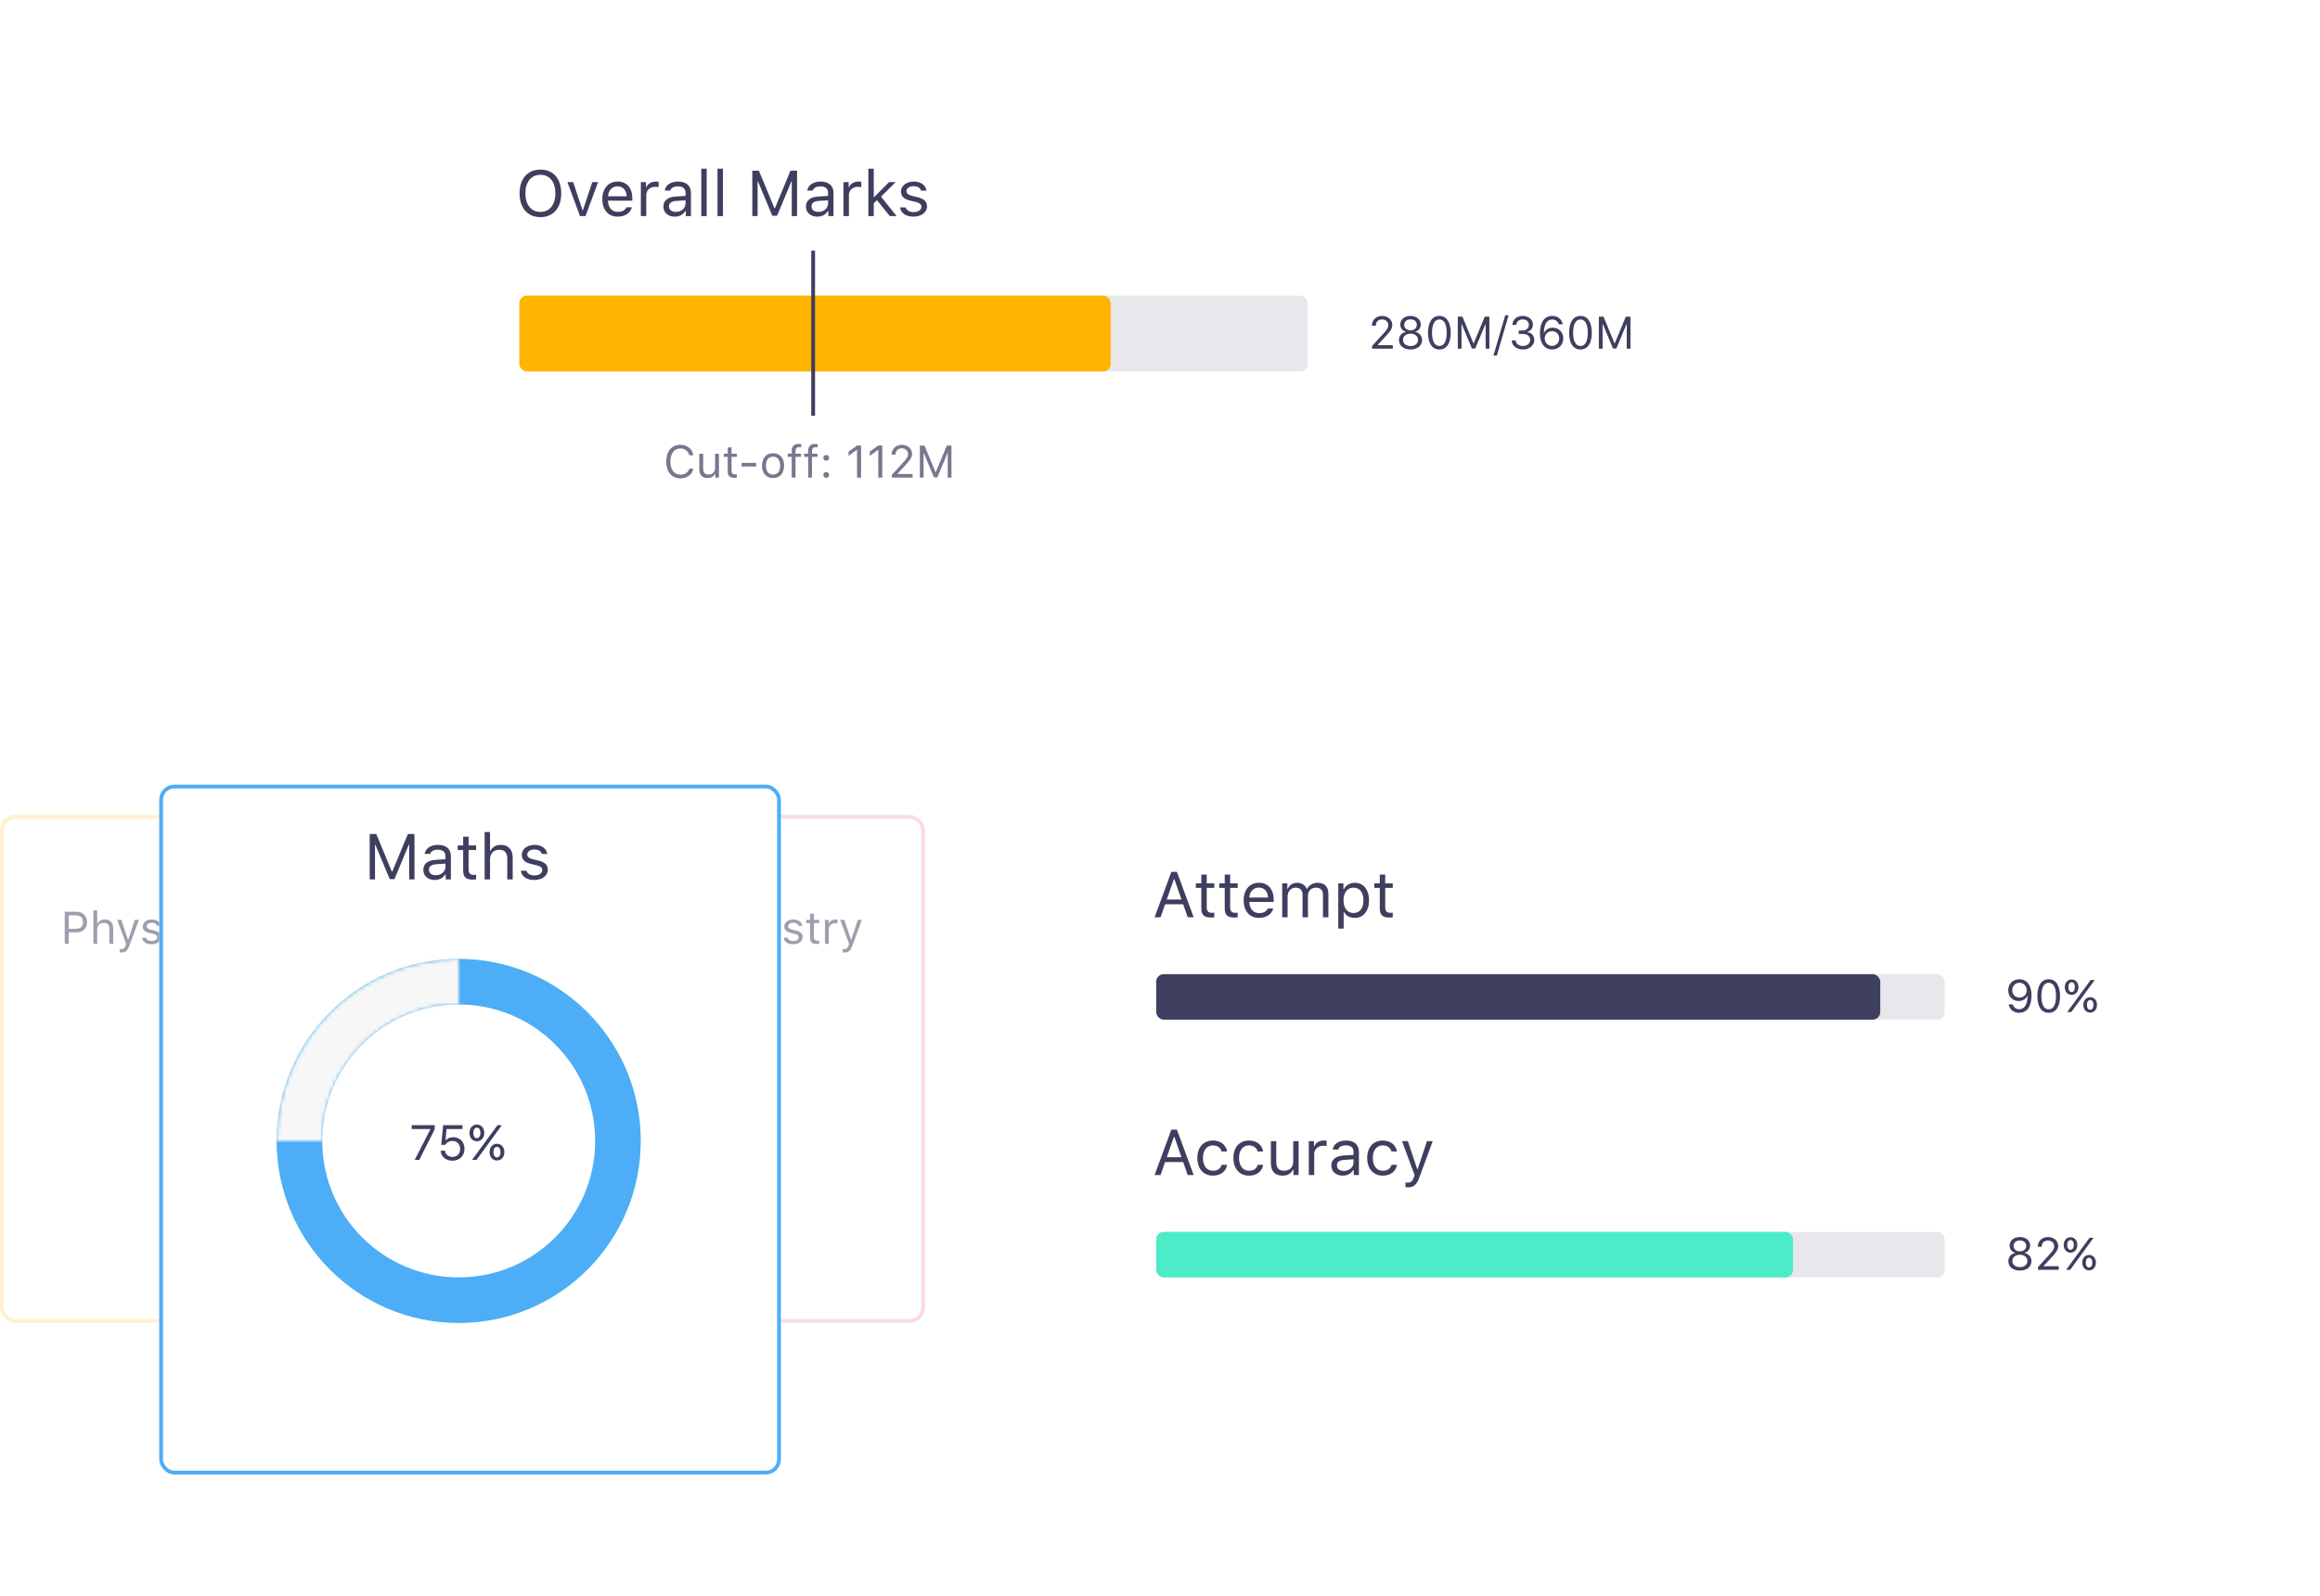 <svg xmlns="http://www.w3.org/2000/svg" width="612" height="421" fill="none" viewBox="0 0 612 421">
    <g filter="url(#prefix__filter0_d)">
        <rect width="364" height="134" x="107" y="16" fill="#fff" rx="4"/>
    </g>
    <path fill="#3E3E5F" d="M142.566 44.74c-3.387 0-5.504 2.415-5.504 6.267 0 3.835 2.067 6.275 5.504 6.275 3.42 0 5.478-2.448 5.478-6.275 0-3.843-2.075-6.267-5.478-6.267zm0 1.378c2.449 0 3.943 1.892 3.943 4.889 0 2.971-1.486 4.897-3.943 4.897-2.49 0-3.968-1.926-3.968-4.897 0-2.997 1.527-4.89 3.968-4.89zm15.199 1.934h-1.528l-2.448 7.37h-.133l-2.449-7.37h-1.527L152.992 57h1.461l3.312-8.948zm5.146 1.104c1.42 0 2.366 1.046 2.399 2.631h-4.931c.108-1.585 1.104-2.631 2.532-2.631zm2.358 5.528c-.374.789-1.154 1.212-2.308 1.212-1.519 0-2.507-1.12-2.582-2.889v-.066h6.433v-.548c0-2.78-1.469-4.499-3.884-4.499-2.457 0-4.034 1.826-4.034 4.64 0 2.83 1.552 4.624 4.034 4.624 1.959 0 3.337-.938 3.768-2.474h-1.427zM169.054 57h1.427v-5.545c0-1.262.988-2.175 2.35-2.175.282 0 .796.05.913.083v-1.428c-.183-.024-.482-.041-.714-.041-1.187 0-2.217.614-2.482 1.486h-.133v-1.328h-1.361V57zm9.23-1.096c-1.037 0-1.809-.531-1.809-1.444 0-.897.597-1.37 1.959-1.461l2.407-.158v.822c0 1.278-1.088 2.241-2.557 2.241zm-.265 1.254c1.195 0 2.174-.523 2.755-1.478h.133V57h1.362v-6.126c0-1.86-1.221-2.98-3.404-2.98-1.909 0-3.32.946-3.511 2.382h1.444c.2-.705.947-1.112 2.017-1.112 1.337 0 2.026.606 2.026 1.71v.813l-2.582.158c-2.083.125-3.262 1.046-3.262 2.648 0 1.635 1.287 2.665 3.022 2.665zm6.972-.158h1.428V44.499h-1.428V57zm4.283 0h1.428V44.499h-1.428V57zm20.985 0V45.022h-1.735l-4.101 9.911h-.132l-4.101-9.911h-1.735V57h1.395v-9.148h.099l3.777 9.065h1.262l3.777-9.065h.099V57h1.395zm5.628-1.096c-1.038 0-1.81-.531-1.81-1.444 0-.897.598-1.37 1.959-1.461l2.407-.158v.822c0 1.278-1.087 2.241-2.556 2.241zm-.266 1.254c1.195 0 2.175-.523 2.756-1.478h.133V57h1.361v-6.126c0-1.86-1.22-2.98-3.403-2.98-1.909 0-3.321.946-3.511 2.382h1.444c.199-.705.946-1.112 2.017-1.112 1.336 0 2.025.606 2.025 1.71v.813l-2.581.158c-2.084.125-3.262 1.046-3.262 2.648 0 1.635 1.286 2.665 3.021 2.665zm6.89-.158h1.427v-5.545c0-1.262.988-2.175 2.35-2.175.282 0 .796.05.913.083v-1.428c-.183-.024-.482-.041-.714-.041-1.187 0-2.216.614-2.482 1.486h-.133v-1.328h-1.361V57zm8.118-5.039h-.133V44.5h-1.428V57h1.428v-3.395l.855-.797L234.705 57h1.817l-4.108-5.113 3.851-3.835h-1.751l-3.885 3.91zm7.047-1.46c0 1.294.764 2.017 2.441 2.423l1.535.374c.955.232 1.42.647 1.42 1.262 0 .821-.864 1.394-2.067 1.394-1.146 0-1.859-.481-2.1-1.237h-1.469c.157 1.486 1.527 2.44 3.519 2.44 2.034 0 3.586-1.103 3.586-2.705 0-1.287-.813-2.017-2.499-2.424l-1.377-.332c-1.055-.258-1.553-.64-1.553-1.254 0-.797.83-1.336 1.893-1.336 1.079 0 1.776.473 1.967 1.187h1.411c-.191-1.47-1.494-2.399-3.37-2.399-1.901 0-3.337 1.12-3.337 2.607z"/>
    <path fill="#3E3E5F" fill-opacity=".7" d="M179.482 126.199c1.799 0 3.135-1.002 3.416-2.554h-1.072c-.269.978-1.166 1.582-2.344 1.582-1.628 0-2.648-1.331-2.648-3.452s1.02-3.457 2.643-3.457c1.166 0 2.068.686 2.349 1.776h1.072c-.252-1.629-1.64-2.748-3.421-2.748-2.297 0-3.727 1.699-3.727 4.429 0 2.725 1.436 4.424 3.732 4.424zm10.166-6.515h-1.007v3.738c0 1.107-.61 1.769-1.723 1.769-1.008 0-1.43-.527-1.43-1.664v-3.843h-1.008v4.089c0 1.495.739 2.338 2.157 2.338.967 0 1.64-.398 1.957-1.101h.094v.99h.96v-6.316zm2.321-1.635v1.635h-1.02v.843h1.02v3.832c0 1.207.521 1.688 1.822 1.688.199 0 .393-.024.592-.059v-.849c-.188.017-.287.023-.469.023-.656 0-.937-.316-.937-1.06v-3.575h1.406v-.843h-1.406v-1.635h-1.008zm7.506 5.027v-.955h-3.844v.955h3.844zm4.453 3.035c1.799 0 2.912-1.242 2.912-3.269 0-2.033-1.113-3.27-2.912-3.27s-2.912 1.237-2.912 3.27c0 2.027 1.113 3.269 2.912 3.269zm0-.908c-1.196 0-1.869-.867-1.869-2.361 0-1.5.673-2.362 1.869-2.362 1.195 0 1.869.862 1.869 2.362 0 1.494-.674 2.361-1.869 2.361zm4.916.797h1.008v-5.473h1.447v-.843h-1.447v-.674c0-.692.304-1.043 1.031-1.043.181 0 .351.006.474.029v-.82c-.211-.041-.433-.059-.679-.059-1.201 0-1.834.604-1.834 1.863v.704h-1.049v.843h1.049V126zm4.347 0h1.008v-5.473h1.447v-.843h-1.447v-.674c0-.692.305-1.043 1.031-1.043.182 0 .352.006.475.029v-.82c-.211-.041-.434-.059-.68-.059-1.201 0-1.834.604-1.834 1.863v.704h-1.048v.843h1.048V126zm4.758.059c.422 0 .762-.346.762-.762 0-.422-.34-.762-.762-.762-.416 0-.761.34-.761.762 0 .416.345.762.761.762zm0-4.506c.422 0 .762-.346.762-.762 0-.422-.34-.762-.762-.762-.416 0-.761.34-.761.762 0 .416.345.762.761.762zm8.133 4.447h1.055v-8.455h-1.049l-2.25 1.617v1.113l2.15-1.558h.094V126zm5.602 0h1.054v-8.455h-1.049l-2.25 1.617v1.113l2.151-1.558h.094V126zm3.527-6.076v.006h1.019v-.006c0-.996.668-1.658 1.659-1.658.931 0 1.652.65 1.652 1.494 0 .679-.264 1.136-1.353 2.32l-2.924 3.193V126h5.472v-.949h-3.961v-.094l2.034-2.186c1.388-1.488 1.787-2.173 1.787-3.052 0-1.342-1.16-2.373-2.678-2.373-1.57 0-2.707 1.078-2.707 2.578zM250.984 126v-8.455h-1.224l-2.895 6.996h-.094l-2.894-6.996h-1.225V126h.985v-6.457h.07l2.666 6.398h.891l2.666-6.398h.07V126h.984z"/>
    <path fill="#3E3E5F" d="M361.891 85.924v.006h1.019v-.006c0-.996.668-1.658 1.658-1.658.932 0 1.653.65 1.653 1.494 0 .68-.264 1.136-1.354 2.32l-2.924 3.193V92h5.473v-.95h-3.961v-.093l2.033-2.185c1.389-1.489 1.787-2.174 1.787-3.053 0-1.342-1.16-2.373-2.677-2.373-1.571 0-2.707 1.078-2.707 2.578zm10.195 6.275c1.793 0 3.047-1.013 3.047-2.46 0-1.102-.697-1.958-1.758-2.157v-.094c.873-.24 1.412-.96 1.412-1.886 0-1.319-1.119-2.256-2.701-2.256s-2.701.937-2.701 2.256c0 .92.551 1.652 1.412 1.886v.094c-1.061.2-1.758 1.055-1.758 2.156 0 1.448 1.254 2.461 3.047 2.461zm0-.902c-1.172 0-1.981-.668-1.981-1.635s.809-1.635 1.981-1.635c1.172 0 1.98.668 1.98 1.635s-.808 1.635-1.98 1.635zm0-4.16c-.996 0-1.664-.575-1.664-1.436 0-.873.662-1.453 1.664-1.453 1.002 0 1.664.58 1.664 1.453 0 .862-.668 1.436-1.664 1.436zm7.617 5.062c1.899 0 2.988-1.605 2.988-4.412 0-2.8-1.107-4.441-2.988-4.441-1.892 0-3 1.635-3 4.423 0 2.813 1.096 4.43 3 4.43zm0-.92c-1.248 0-1.939-1.248-1.939-3.51 0-2.232.703-3.498 1.939-3.498 1.236 0 1.928 1.254 1.928 3.498 0 2.268-.68 3.51-1.928 3.51zm13.184.721v-8.455h-1.225l-2.894 6.996h-.094l-2.895-6.996h-1.224V92h.984v-6.457h.07l2.666 6.398h.891l2.666-6.398h.07V92h.985zm1.968 1.799l3.106-10.623h-.891l-3.105 10.623h.89zm5.778-5.696h1.072c1.201 0 1.945.61 1.945 1.588 0 .926-.791 1.588-1.904 1.588-1.09 0-1.851-.58-1.945-1.482h-1.02c.076 1.447 1.26 2.402 2.977 2.402 1.67 0 2.976-1.084 2.976-2.478 0-1.155-.697-1.952-1.845-2.098v-.094c.925-.222 1.482-.96 1.482-1.968 0-1.23-1.178-2.215-2.654-2.215-1.612 0-2.66.902-2.766 2.367h1.026c.087-.908.726-1.447 1.699-1.447.972 0 1.623.574 1.623 1.435 0 .88-.68 1.5-1.641 1.5h-1.025v.903zm8.783 4.09c1.734 0 2.965-1.212 2.965-2.912 0-1.64-1.166-2.83-2.777-2.83-1.008 0-1.834.48-2.25 1.301h-.094c.058-2.25.838-3.469 2.215-3.469.832 0 1.47.48 1.699 1.272h1.084c-.27-1.36-1.336-2.21-2.772-2.21-2.068 0-3.252 1.665-3.252 4.571 0 .932.135 1.711.411 2.356.527 1.242 1.5 1.921 2.771 1.921zm-.012-.925c-1.084 0-1.91-.856-1.91-1.987 0-1.119.803-1.916 1.922-1.916 1.119 0 1.898.797 1.898 1.951 0 1.108-.826 1.952-1.91 1.952zm7.518.931c1.898 0 2.988-1.605 2.988-4.412 0-2.8-1.107-4.441-2.988-4.441-1.893 0-3 1.635-3 4.423 0 2.813 1.096 4.43 3 4.43zm0-.92c-1.248 0-1.94-1.248-1.94-3.51 0-2.232.704-3.498 1.94-3.498s1.928 1.254 1.928 3.498c0 2.268-.68 3.51-1.928 3.51zm13.183.721v-8.455h-1.224l-2.895 6.996h-.093l-2.895-6.996h-1.225V92h.985v-6.457h.07l2.666 6.398h.891l2.666-6.398h.07V92h.984z"/>
    <rect width="208" height="20" x="137" y="78" fill="#3E3E5F" fill-opacity=".12" rx="2"/>
    <rect width="156" height="20" x="137" y="78" fill="#FFB400" rx="2"/>
    <path stroke="#3E3E5F" d="M214.5 66.117L214.5 109.679"/>
    <g filter="url(#prefix__filter1_d)">
        <rect width="298" height="162" x="280" y="201" fill="#fff" rx="4"/>
    </g>
    <path fill="#3E3E5F" d="M313.313 242h1.569l-4.416-11.978h-1.477L304.573 242h1.569l1.203-3.428h4.765l1.203 3.428zm-3.652-10.044h.133l1.876 5.346h-3.885l1.876-5.346zm7.238-1.22v2.316h-1.444v1.195h1.444v5.429c0 1.71.739 2.39 2.582 2.39.282 0 .556-.033.838-.083v-1.203c-.265.025-.406.033-.664.033-.929 0-1.328-.448-1.328-1.502v-5.064h1.992v-1.195h-1.992v-2.316h-1.428zm6.176 0v2.316h-1.444v1.195h1.444v5.429c0 1.71.739 2.39 2.582 2.39.282 0 .556-.033.838-.083v-1.203c-.266.025-.407.033-.664.033-.93 0-1.328-.448-1.328-1.502v-5.064h1.992v-1.195h-1.992v-2.316h-1.428zm9.015 3.42c1.419 0 2.366 1.046 2.399 2.631h-4.931c.108-1.585 1.104-2.631 2.532-2.631zm2.357 5.528c-.373.789-1.154 1.212-2.307 1.212-1.519 0-2.507-1.121-2.582-2.889v-.066h6.433v-.548c0-2.781-1.469-4.499-3.885-4.499-2.457 0-4.034 1.826-4.034 4.64 0 2.831 1.553 4.624 4.034 4.624 1.959 0 3.337-.938 3.769-2.474h-1.428zm3.785 2.316h1.428v-5.545c0-1.262.905-2.274 2.075-2.274 1.129 0 1.868.68 1.868 1.743V242h1.428v-5.752c0-1.138.83-2.067 2.075-2.067 1.262 0 1.884.647 1.884 1.967V242h1.428v-6.184c0-1.876-1.021-2.922-2.847-2.922-1.237 0-2.258.623-2.739 1.569h-.133c-.415-.93-1.262-1.569-2.474-1.569-1.195 0-2.092.573-2.498 1.569h-.133v-1.411h-1.362V242zm19.15-9.106c-1.22 0-2.291.623-2.863 1.652h-.133v-1.494h-1.362v11.936h1.428v-4.333h.133c.49.947 1.519 1.503 2.797 1.503 2.275 0 3.761-1.835 3.761-4.632 0-2.814-1.478-4.632-3.761-4.632zm-.34 7.977c-1.61 0-2.631-1.295-2.631-3.345 0-2.059 1.021-3.345 2.639-3.345 1.636 0 2.615 1.253 2.615 3.345 0 2.092-.979 3.345-2.623 3.345zm6.939-10.135v2.316h-1.444v1.195h1.444v5.429c0 1.71.739 2.39 2.582 2.39.282 0 .556-.033.838-.083v-1.203c-.265.025-.406.033-.664.033-.929 0-1.328-.448-1.328-1.502v-5.064h1.992v-1.195h-1.992v-2.316h-1.428zM313.313 310h1.569l-4.416-11.978h-1.477L304.573 310h1.569l1.203-3.428h4.765l1.203 3.428zm-3.652-10.044h.133l1.876 5.346h-3.885l1.876-5.346zm14.045 3.835c-.249-1.594-1.577-2.897-3.752-2.897-2.507 0-4.1 1.81-4.1 4.599 0 2.847 1.602 4.665 4.108 4.665 2.15 0 3.487-1.212 3.744-2.856h-1.444c-.266 1.013-1.104 1.569-2.308 1.569-1.594 0-2.623-1.311-2.623-3.378 0-2.026 1.013-3.312 2.623-3.312 1.287 0 2.075.722 2.308 1.61h1.444zm9.513 0c-.249-1.594-1.577-2.897-3.752-2.897-2.507 0-4.101 1.81-4.101 4.599 0 2.847 1.602 4.665 4.109 4.665 2.15 0 3.486-1.212 3.744-2.856h-1.445c-.265 1.013-1.104 1.569-2.307 1.569-1.594 0-2.623-1.311-2.623-3.378 0-2.026 1.012-3.312 2.623-3.312 1.286 0 2.075.722 2.307 1.61h1.445zm9.346-2.739h-1.427v5.296c0 1.569-.864 2.506-2.441 2.506-1.427 0-2.025-.747-2.025-2.357v-5.445h-1.428v5.794c0 2.116 1.046 3.312 3.055 3.312 1.369 0 2.324-.565 2.772-1.561h.133V310h1.361v-8.948zm2.69 8.948h1.428v-5.545c0-1.262.987-2.175 2.349-2.175.282 0 .797.05.913.083v-1.427c-.183-.025-.482-.042-.714-.042-1.187 0-2.216.614-2.482 1.486h-.133v-1.328h-1.361V310zm9.23-1.096c-1.037 0-1.809-.531-1.809-1.444 0-.897.597-1.37 1.959-1.461l2.407-.158v.822c0 1.278-1.087 2.241-2.557 2.241zm-.265 1.254c1.195 0 2.175-.523 2.756-1.478h.132V310h1.362v-6.126c0-1.859-1.22-2.98-3.404-2.98-1.909 0-3.32.946-3.511 2.382H353c.199-.705.946-1.112 2.017-1.112 1.336 0 2.025.606 2.025 1.71v.814l-2.582.157c-2.083.125-3.262 1.046-3.262 2.648 0 1.635 1.287 2.665 3.022 2.665zm14.294-6.367c-.249-1.594-1.577-2.897-3.752-2.897-2.507 0-4.101 1.81-4.101 4.599 0 2.847 1.602 4.665 4.109 4.665 2.15 0 3.486-1.212 3.744-2.856h-1.445c-.265 1.013-1.104 1.569-2.307 1.569-1.594 0-2.623-1.311-2.623-3.378 0-2.026 1.012-3.312 2.623-3.312 1.286 0 2.075.722 2.307 1.61h1.445zm2.872 9.446c1.585 0 2.299-.614 3.063-2.689l3.494-9.496h-1.519l-2.448 7.363h-.133l-2.457-7.363h-1.544l3.312 8.956-.166.532c-.374 1.079-.822 1.469-1.644 1.469-.199 0-.423-.009-.597-.042v1.221c.199.033.448.049.639.049zM532.645 267.193c2.068 0 3.251-1.664 3.251-4.57 0-.932-.134-1.711-.41-2.355-.527-1.248-1.506-1.922-2.771-1.922-1.735 0-2.965 1.213-2.965 2.912 0 1.64 1.166 2.83 2.777 2.83 1.008 0 1.834-.481 2.25-1.301h.094c-.059 2.25-.838 3.469-2.215 3.469-.832 0-1.47-.481-1.699-1.272h-1.084c.27 1.36 1.336 2.209 2.772 2.209zm.07-4.019c-1.119 0-1.899-.797-1.899-1.951 0-1.108.827-1.952 1.911-1.952s1.91.856 1.91 1.987c0 1.119-.803 1.916-1.922 1.916zm7.723 4.025c1.898 0 2.988-1.605 2.988-4.412 0-2.801-1.108-4.441-2.988-4.441-1.893 0-3 1.634-3 4.424 0 2.812 1.095 4.429 3 4.429zm0-.92c-1.249 0-1.94-1.248-1.94-3.509 0-2.233.703-3.499 1.94-3.499 1.236 0 1.927 1.254 1.927 3.499 0 2.267-.679 3.509-1.927 3.509zm7.845-5.847c0-1.196-.744-2.034-1.799-2.034-1.054 0-1.804.844-1.804 2.034 0 1.195.75 2.039 1.804 2.039 1.055 0 1.799-.844 1.799-2.039zm-1.799 1.289c-.521 0-.867-.51-.867-1.289 0-.78.34-1.284.867-1.284.528 0 .862.493.862 1.284 0 .773-.346 1.289-.862 1.289zm-.093 5.279l2.9-3.967 3.281-4.488h-1.066l-2.965 4.049-3.229 4.406h1.079zm6.785-1.893c0-1.195-.744-2.033-1.799-2.033s-1.805.844-1.805 2.033c0 1.196.75 2.039 1.805 2.039s1.799-.843 1.799-2.039zm-1.799 1.289c-.522 0-.867-.509-.867-1.289 0-.779.34-1.283.867-1.283.527 0 .861.492.861 1.283 0 .774-.345 1.289-.861 1.289zM532.832 335.199c1.793 0 3.047-1.013 3.047-2.461 0-1.101-.697-1.957-1.758-2.156v-.094c.873-.24 1.412-.961 1.412-1.886 0-1.319-1.119-2.256-2.701-2.256s-2.701.937-2.701 2.256c0 .919.551 1.652 1.412 1.886v.094c-1.061.199-1.758 1.055-1.758 2.156 0 1.448 1.254 2.461 3.047 2.461zm0-.902c-1.172 0-1.98-.668-1.98-1.635s.808-1.635 1.98-1.635 1.98.668 1.98 1.635-.808 1.635-1.98 1.635zm0-4.16c-.996 0-1.664-.575-1.664-1.436 0-.873.662-1.453 1.664-1.453 1.002 0 1.664.58 1.664 1.453 0 .861-.668 1.436-1.664 1.436zm4.723-1.213v.006h1.019v-.006c0-.996.668-1.658 1.658-1.658.932 0 1.653.65 1.653 1.494 0 .679-.264 1.136-1.354 2.32l-2.924 3.193V335h5.473v-.949h-3.961v-.094l2.033-2.186c1.389-1.488 1.787-2.173 1.787-3.052 0-1.342-1.16-2.373-2.677-2.373-1.571 0-2.707 1.078-2.707 2.578zm10.435-.492c0-1.196-.744-2.034-1.799-2.034-1.054 0-1.804.844-1.804 2.034 0 1.195.75 2.039 1.804 2.039 1.055 0 1.799-.844 1.799-2.039zm-1.799 1.289c-.521 0-.867-.51-.867-1.289 0-.78.34-1.284.867-1.284.528 0 .862.493.862 1.284 0 .773-.346 1.289-.862 1.289zm-.093 5.279l2.9-3.967 3.281-4.488h-1.066l-2.965 4.049L545.02 335h1.078zm6.785-1.893c0-1.195-.744-2.033-1.799-2.033s-1.805.844-1.805 2.033c0 1.196.75 2.039 1.805 2.039s1.799-.843 1.799-2.039zm-1.799 1.289c-.522 0-.867-.509-.867-1.289 0-.779.34-1.283.867-1.283.527 0 .861.492.861 1.283 0 .774-.345 1.289-.861 1.289z"/>
    <rect width="208" height="12" x="305" y="257" fill="#3E3E5F" fill-opacity=".12" rx="2"/>
    <rect width="208" height="12" x="305" y="325" fill="#3E3E5F" fill-opacity=".12" rx="2"/>
    <rect width="191" height="12" x="305" y="257" fill="#3E3E5F" rx="2"/>
    <rect width="168" height="12" x="305" y="325" fill="#4CECC9" rx="2"/>
    <rect width="144" height="134" y="215" fill="#fff" fill-opacity=".2" rx="4"/>
    <rect width="143" height="133" x=".5" y="215.5" stroke="#FFB400" stroke-opacity=".2" rx="3.5"/>
    <rect width="144" height="134" x="100" y="215" fill="#fff" fill-opacity=".2" rx="4"/>
    <rect width="143" height="133" x="100.5" y="215.5" stroke="#EC4C6F" stroke-opacity=".2" rx="3.5"/>
    <path fill="#3E3E5F" fill-opacity=".5" d="M17.078 240.545V249h1.055v-3.018h2.127c1.588 0 2.718-1.119 2.718-2.701 0-1.611-1.107-2.736-2.707-2.736h-3.193zm1.055.937h1.863c1.225 0 1.899.639 1.899 1.799 0 1.119-.698 1.764-1.899 1.764h-1.863v-3.563zM24.637 249h1.008v-3.738c0-1.067.62-1.782 1.752-1.782.955 0 1.459.557 1.459 1.676V249h1.007v-4.09c0-1.482-.843-2.338-2.18-2.338-.966 0-1.628.41-1.945 1.108h-.093v-3.504h-1.008V249zm7.37 2.285c1.12 0 1.624-.433 2.163-1.898l2.467-6.703h-1.072l-1.73 5.197h-.093l-1.734-5.197h-1.09l2.338 6.322-.117.375c-.264.762-.58 1.037-1.16 1.037-.141 0-.3-.006-.422-.029v.861c.14.023.316.035.45.035zm5.655-6.873c0 .914.54 1.424 1.723 1.711l1.084.264c.674.164 1.002.457 1.002.89 0 .58-.61.985-1.46.985-.808 0-1.312-.34-1.482-.873h-1.037c.111 1.049 1.078 1.722 2.485 1.722 1.435 0 2.53-.779 2.53-1.91 0-.908-.573-1.424-1.763-1.711l-.972-.234c-.745-.182-1.096-.451-1.096-.885 0-.562.586-.943 1.336-.943.761 0 1.254.334 1.388.838h.997c-.135-1.037-1.055-1.694-2.38-1.694-1.341 0-2.355.791-2.355 1.84zM44.113 249h1.008v-6.316h-1.008V249zm.504-7.6c.387 0 .703-.316.703-.703 0-.386-.316-.703-.703-.703-.386 0-.703.317-.703.703 0 .387.316.703.703.703zm7.653 3.217c-.176-1.125-1.114-2.045-2.649-2.045-1.77 0-2.894 1.278-2.894 3.246 0 2.01 1.13 3.293 2.9 3.293 1.517 0 2.46-.855 2.642-2.015H51.25c-.188.715-.78 1.107-1.629 1.107-1.125 0-1.852-.926-1.852-2.385 0-1.429.715-2.338 1.852-2.338.908 0 1.465.51 1.629 1.137h1.02zm1.341-.205c0 .914.54 1.424 1.723 1.711l1.084.264c.674.164 1.002.457 1.002.89 0 .58-.61.985-1.46.985-.808 0-1.312-.34-1.482-.873h-1.037c.112 1.049 1.078 1.722 2.485 1.722 1.435 0 2.531-.779 2.531-1.91 0-.908-.574-1.424-1.764-1.711l-.972-.234c-.744-.182-1.096-.451-1.096-.885 0-.562.586-.943 1.336-.943.762 0 1.254.334 1.389.838h.996c-.135-1.037-1.055-1.694-2.38-1.694-1.341 0-2.355.791-2.355 1.84zM178.176 244.617c-.176-1.125-1.114-2.045-2.649-2.045-1.769 0-2.894 1.278-2.894 3.246 0 2.01 1.131 3.293 2.9 3.293 1.518 0 2.461-.855 2.643-2.015h-1.02c-.187.715-.779 1.107-1.629 1.107-1.125 0-1.851-.926-1.851-2.385 0-1.429.715-2.338 1.851-2.338.909 0 1.465.51 1.629 1.137h1.02zm1.547 4.383h1.007v-3.738c0-1.067.622-1.782 1.752-1.782.956 0 1.459.557 1.459 1.676V249h1.008v-4.09c0-1.482-.844-2.338-2.179-2.338-.967 0-1.629.41-1.946 1.108h-.094v-3.504h-1.007V249zm9.586-5.537c1.002 0 1.67.738 1.693 1.857h-3.481c.077-1.119.78-1.857 1.788-1.857zm1.664 3.902c-.264.557-.815.856-1.629.856-1.073 0-1.77-.791-1.823-2.039v-.047h4.541v-.387c0-1.963-1.037-3.176-2.742-3.176-1.734 0-2.847 1.289-2.847 3.276 0 1.998 1.095 3.263 2.847 3.263 1.383 0 2.356-.662 2.66-1.746h-1.007zm2.672 1.635h1.007v-3.914c0-.891.639-1.606 1.465-1.606.797 0 1.319.481 1.319 1.231V249h1.007v-4.061c0-.802.586-1.459 1.465-1.459.891 0 1.33.458 1.33 1.389V249h1.008v-4.365c0-1.324-.721-2.063-2.01-2.063-.873 0-1.593.44-1.933 1.108h-.094c-.293-.657-.891-1.108-1.746-1.108-.844 0-1.477.405-1.764 1.108h-.094v-.996h-.96V249zm10.464 0h1.008v-6.316h-1.008V249zm.504-7.6c.387 0 .703-.316.703-.703 0-.386-.316-.703-.703-.703-.386 0-.703.317-.703.703 0 .387.317.703.703.703zm2.28 3.012c0 .914.539 1.424 1.722 1.711l1.084.264c.674.164 1.002.457 1.002.89 0 .58-.609.985-1.459.985-.808 0-1.312-.34-1.482-.873h-1.037c.111 1.049 1.078 1.722 2.484 1.722 1.436 0 2.531-.779 2.531-1.91 0-.908-.574-1.424-1.763-1.711l-.973-.234c-.744-.182-1.096-.451-1.096-.885 0-.562.586-.943 1.336-.943.762 0 1.254.334 1.389.838h.996c-.135-1.037-1.055-1.694-2.379-1.694-1.342 0-2.355.791-2.355 1.84zm6.791-3.363v1.635h-1.02v.843h1.02v3.832c0 1.207.521 1.688 1.822 1.688.199 0 .392-.024.592-.059v-.849c-.188.017-.287.023-.469.023-.656 0-.938-.316-.938-1.06v-3.575h1.407v-.843h-1.407v-1.635h-1.007zm3.937 7.951h1.008v-3.914c0-.891.697-1.535 1.658-1.535.199 0 .563.035.645.058v-1.007c-.129-.018-.34-.03-.504-.03-.838 0-1.565.434-1.752 1.049h-.094v-.937h-.961V249zm5.109 2.285c1.12 0 1.624-.433 2.163-1.898l2.466-6.703h-1.072l-1.728 5.197h-.094l-1.735-5.197h-1.089l2.338 6.322-.118.375c-.263.762-.58 1.037-1.16 1.037-.14 0-.299-.006-.422-.029v.861c.141.023.317.035.451.035z"/>
    <g filter="url(#prefix__filter2_d)">
        <rect width="164" height="182" x="40" y="191" fill="#fff" rx="4"/>
        <rect width="163" height="181" x="40.5" y="191.5" stroke="#4DADF7" rx="3.5"/>
    </g>
    <path fill="#3E3E5F" d="M109.331 232v-11.978h-1.735l-4.1 9.911h-.133l-4.1-9.911h-1.736V232h1.395v-9.147h.1l3.776 9.064h1.262l3.777-9.064h.1V232h1.394zm5.628-1.096c-1.038 0-1.81-.531-1.81-1.444 0-.897.598-1.37 1.959-1.461l2.408-.158v.822c0 1.278-1.088 2.241-2.557 2.241zm-.266 1.254c1.196 0 2.175-.523 2.756-1.478h.133V232h1.361v-6.126c0-1.859-1.22-2.98-3.403-2.98-1.909 0-3.32.946-3.511 2.382h1.444c.199-.705.946-1.112 2.017-1.112 1.337 0 2.026.606 2.026 1.71v.814l-2.582.157c-2.083.125-3.262 1.046-3.262 2.648 0 1.635 1.286 2.665 3.021 2.665zm7.488-11.422v2.316h-1.445v1.195h1.445v5.429c0 1.71.738 2.39 2.581 2.39.282 0 .556-.033.839-.083v-1.203c-.266.025-.407.033-.664.033-.93 0-1.329-.448-1.329-1.502v-5.064h1.993v-1.195h-1.993v-2.316h-1.427zM127.842 232h1.428v-5.296c0-1.511.879-2.523 2.481-2.523 1.353 0 2.067.788 2.067 2.374V232h1.428v-5.794c0-2.1-1.195-3.312-3.088-3.312-1.369 0-2.307.581-2.756 1.569h-.132v-4.964h-1.428V232zm9.803-6.5c0 1.295.764 2.018 2.44 2.424l1.536.374c.955.232 1.42.647 1.42 1.262 0 .821-.864 1.394-2.067 1.394-1.146 0-1.86-.481-2.1-1.237h-1.47c.158 1.486 1.528 2.441 3.52 2.441 2.034 0 3.586-1.104 3.586-2.706 0-1.287-.814-2.017-2.499-2.424l-1.378-.332c-1.054-.258-1.552-.639-1.552-1.254 0-.796.83-1.336 1.893-1.336 1.079 0 1.776.473 1.967 1.187h1.411c-.191-1.469-1.494-2.399-3.37-2.399-1.901 0-3.337 1.121-3.337 2.606z"/>
    <circle cx="121" cy="301" r="47.5" fill="#fff" stroke="#4CECC9"/>
    <path fill="#3E3E5F" d="M109.403 306h1.2l4.075-8.1v-1.06h-6.062v1.022h4.9v.089L109.403 306zm9.928.216c1.898 0 3.199-1.27 3.199-3.13 0-1.802-1.219-3.065-2.958-3.065-.844 0-1.492.26-1.936.78h-.102l.26-2.939h4.215v-1.022h-5.11l-.501 5.193h1.073c.374-.654 1.06-1.029 1.891-1.029 1.2 0 2.025.857 2.025 2.114s-.819 2.095-2.044 2.095c-1.079 0-1.866-.66-1.968-1.651h-1.123c.102 1.581 1.346 2.654 3.079 2.654zm8.417-7.332c0-1.295-.807-2.202-1.949-2.202-1.143 0-1.955.914-1.955 2.202 0 1.295.812 2.209 1.955 2.209 1.142 0 1.949-.914 1.949-2.209zm-1.949 1.397c-.565 0-.94-.552-.94-1.397 0-.844.369-1.39.94-1.39s.933.533.933 1.39c0 .838-.375 1.397-.933 1.397zm-.102 5.719l3.142-4.297 3.555-4.863h-1.155l-3.212 4.387-3.498 4.773h1.168zm7.351-2.05c0-1.295-.806-2.203-1.949-2.203-1.142 0-1.955.914-1.955 2.203 0 1.295.813 2.209 1.955 2.209 1.143 0 1.949-.914 1.949-2.209zm-1.949 1.396c-.565 0-.939-.552-.939-1.396 0-.845.368-1.39.939-1.39s.933.533.933 1.39c0 .838-.374 1.396-.933 1.396z"/>
    <circle cx="121" cy="301" r="42" stroke="#4DADF7" stroke-width="12"/>
    <mask id="prefix__a" fill="#fff">
        <path d="M73 301c0-12.73 5.057-24.939 14.059-33.941C96.06 258.057 108.27 253 121 253v11.977c-9.554 0-18.716 3.795-25.472 10.551S84.977 291.446 84.977 301H73z"/>
    </mask>
    <path stroke="#F7F7F7" stroke-width="24" d="M73 301c0-12.73 5.057-24.939 14.059-33.941C96.06 258.057 108.27 253 121 253v11.977c-9.554 0-18.716 3.795-25.472 10.551S84.977 291.446 84.977 301H73z" mask="url(#prefix__a)"/>
    <defs>
        <filter id="prefix__filter0_d" width="428" height="198" x="77" y="0" color-interpolation-filters="sRGB" filterUnits="userSpaceOnUse">
            <feFlood flood-opacity="0" result="BackgroundImageFix"/>
            <feColorMatrix in="SourceAlpha" values="0 0 0 0 0 0 0 0 0 0 0 0 0 0 0 0 0 0 127 0"/>
            <feOffset dx="2" dy="16"/>
            <feGaussianBlur stdDeviation="16"/>
            <feColorMatrix values="0 0 0 0 0 0 0 0 0 0 0 0 0 0 0 0 0 0 0.12 0"/>
            <feBlend in2="BackgroundImageFix" result="effect1_dropShadow"/>
            <feBlend in="SourceGraphic" in2="effect1_dropShadow" result="shape"/>
        </filter>
        <filter id="prefix__filter1_d" width="362" height="226" x="250" y="185" color-interpolation-filters="sRGB" filterUnits="userSpaceOnUse">
            <feFlood flood-opacity="0" result="BackgroundImageFix"/>
            <feColorMatrix in="SourceAlpha" values="0 0 0 0 0 0 0 0 0 0 0 0 0 0 0 0 0 0 127 0"/>
            <feOffset dx="2" dy="16"/>
            <feGaussianBlur stdDeviation="16"/>
            <feColorMatrix values="0 0 0 0 0 0 0 0 0 0 0 0 0 0 0 0 0 0 0.12 0"/>
            <feBlend in2="BackgroundImageFix" result="effect1_dropShadow"/>
            <feBlend in="SourceGraphic" in2="effect1_dropShadow" result="shape"/>
        </filter>
        <filter id="prefix__filter2_d" width="228" height="246" x="10" y="175" color-interpolation-filters="sRGB" filterUnits="userSpaceOnUse">
            <feFlood flood-opacity="0" result="BackgroundImageFix"/>
            <feColorMatrix in="SourceAlpha" values="0 0 0 0 0 0 0 0 0 0 0 0 0 0 0 0 0 0 127 0"/>
            <feOffset dx="2" dy="16"/>
            <feGaussianBlur stdDeviation="16"/>
            <feColorMatrix values="0 0 0 0 0 0 0 0 0 0 0 0 0 0 0 0 0 0 0.12 0"/>
            <feBlend in2="BackgroundImageFix" result="effect1_dropShadow"/>
            <feBlend in="SourceGraphic" in2="effect1_dropShadow" result="shape"/>
        </filter>
    </defs>
</svg>
